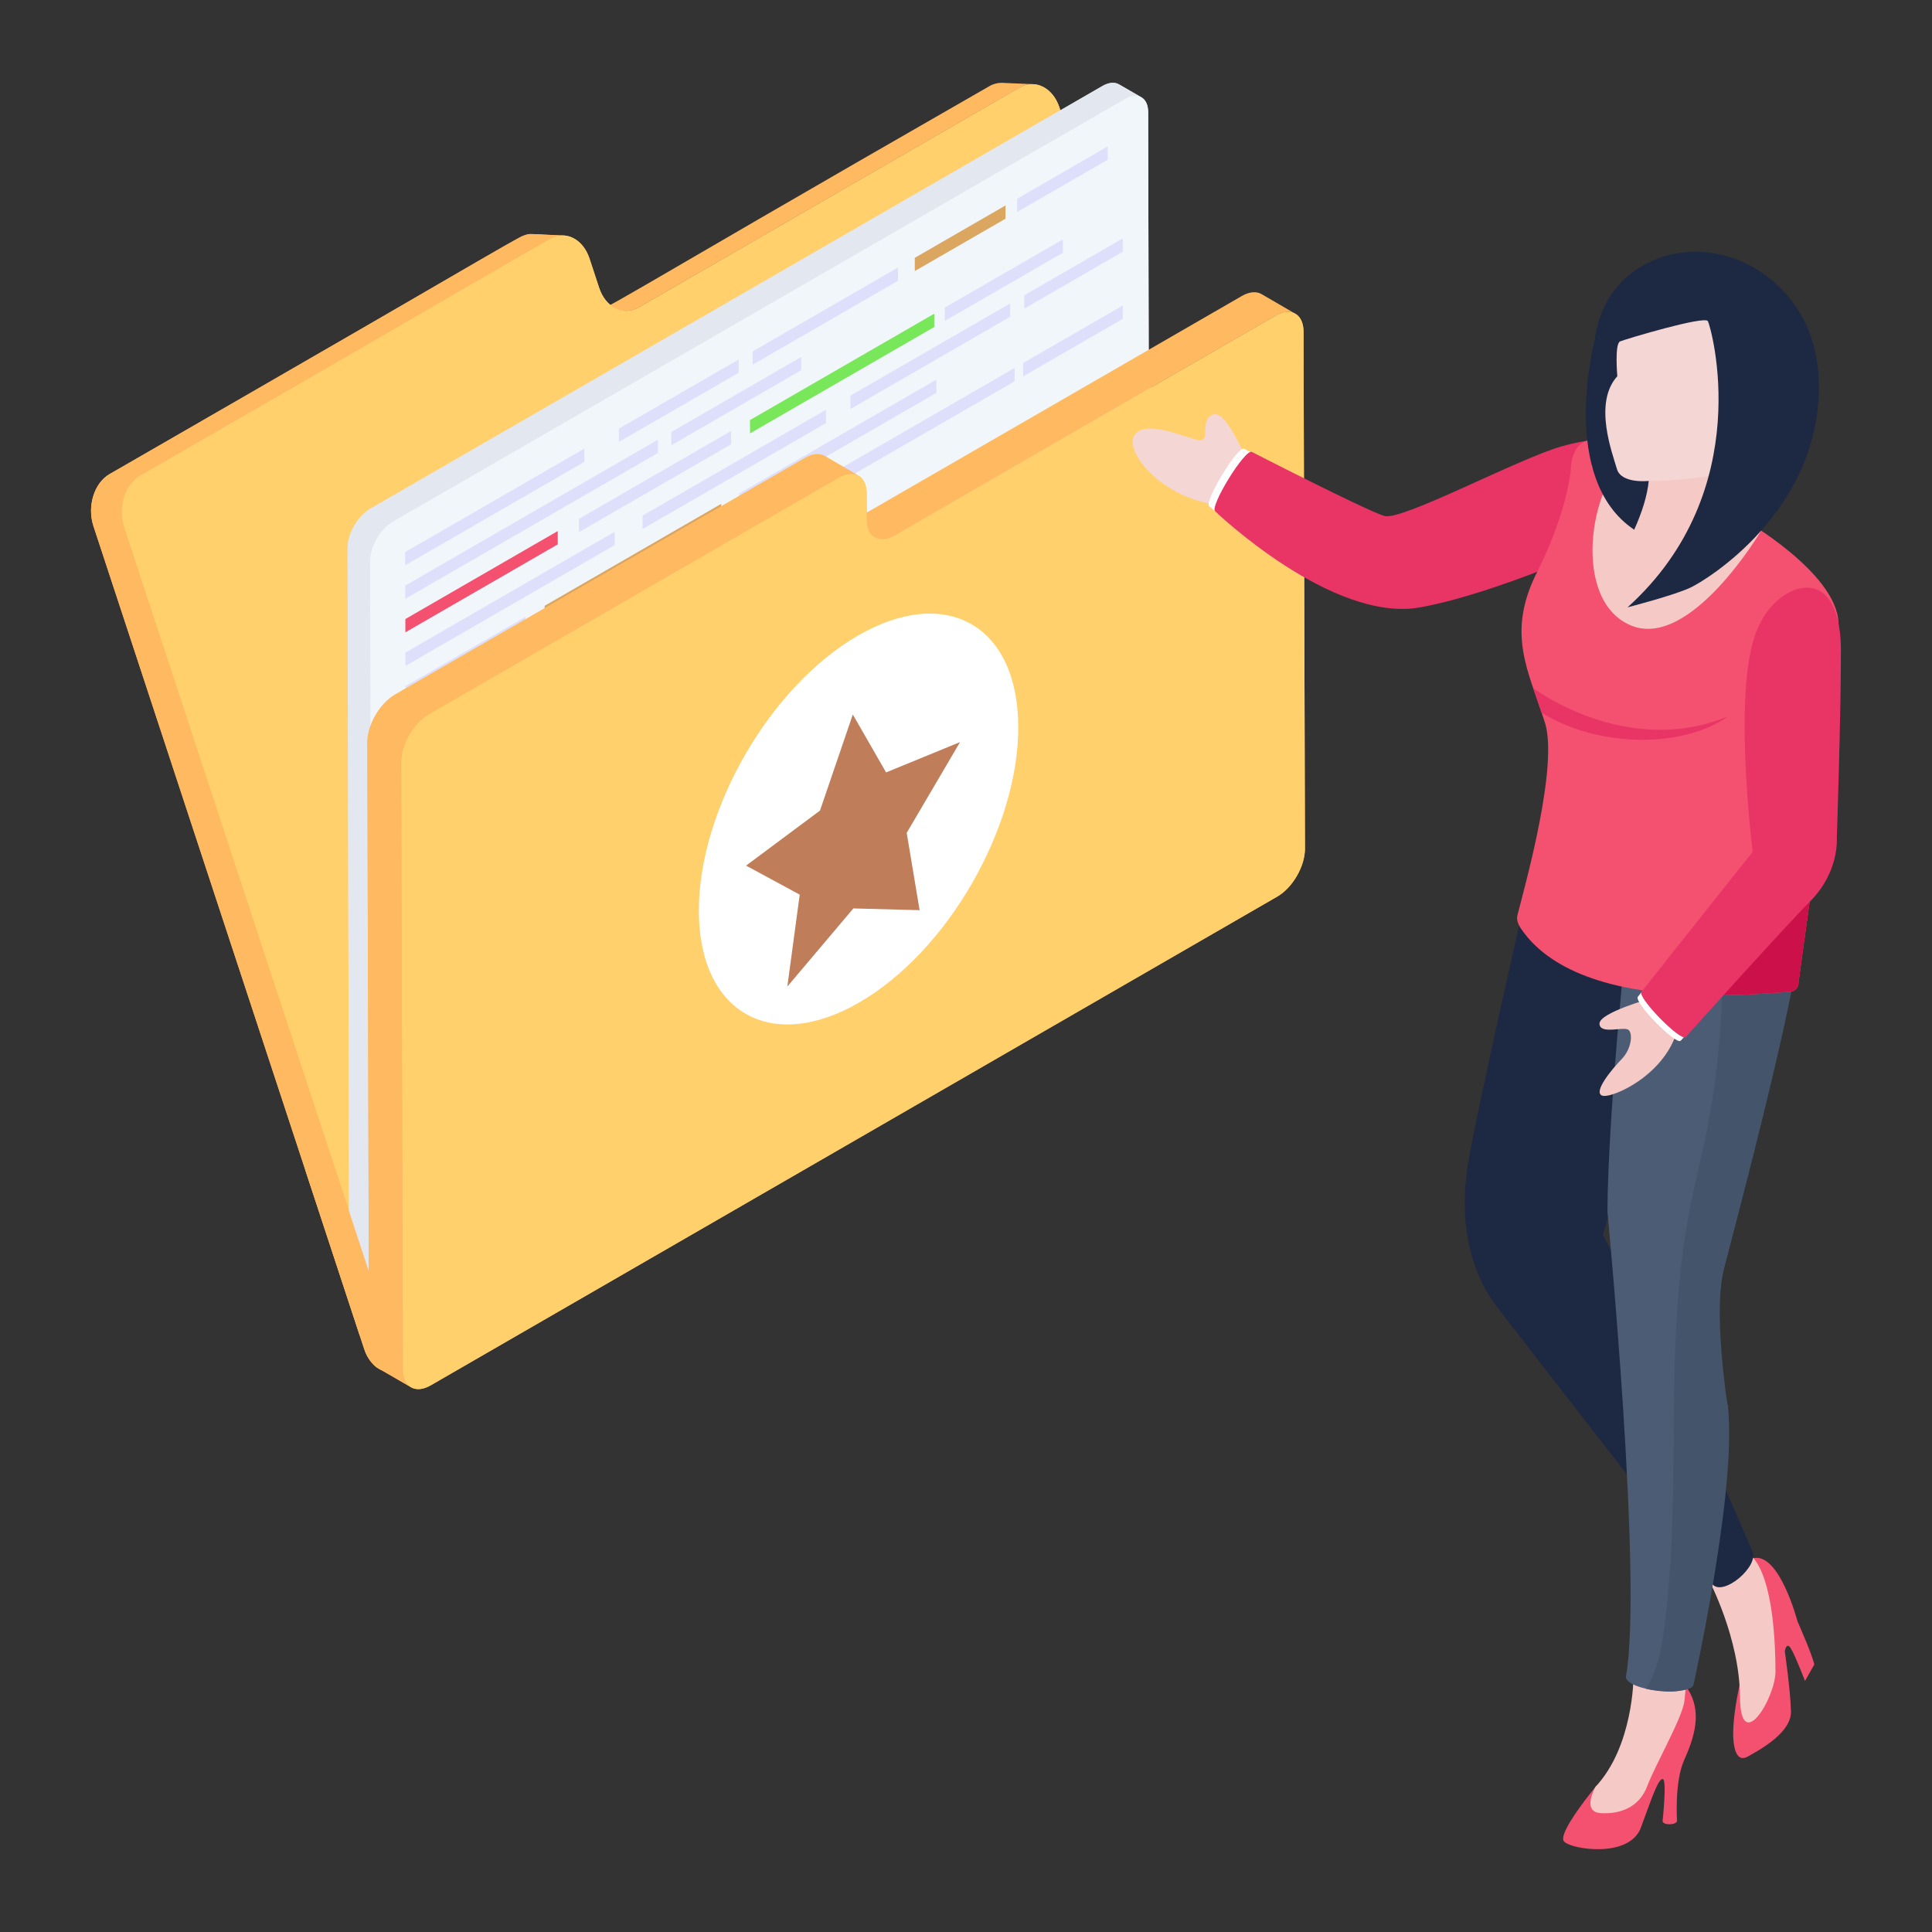 <svg xmlns="http://www.w3.org/2000/svg" id="Layer_1" x="0" y="0" enable-background="new 0 0 140 140" version="1.1" viewBox="0 0 140 140" xml:space="preserve"><rect x="0" y="0" width="140" height="140" fill="#333333" stroke="none"/><g id="Favorite_Folder"><path fill="#ffb961" d="M74.8,6.097c-0.307,0-0.614,0.075-0.904,0.249L46.291,22.279
							c-0.762,0.443-1.215,0.178-3.136,0.162c0.909,0-0.45,0.435,28.521-16.188
							c0.319-0.186,0.649-0.261,0.968-0.249L74.8,6.097z"/><path fill="#ffb961" d="M92.82,63.87L31.48,99.29
							c-0.35,0.2-0.72,0.26-1.07,0.22c0.03,0.01,0.07,0.02,0.1,0.03
							l-2.22-0.1c-0.81-0.03-1.56-0.65-1.9-1.68L6.77,38.12
							C6.3,36.69,6.82,35,7.93,34.36C39.099,16.48,37.621,16.931,38.61,16.96
							c0.031,0.001,2.109,0.1,2.14,0.1c0.84,0,1.62,0.62,1.97,1.68
							l0.7,2.12c0.47,1.43,1.76,2.07,2.87,1.42L73.89,6.35
							c1.12-0.65,2.4,0,2.88,1.43l17.21,52.33
							C94.45,61.55,93.93,63.23,92.82,63.87z"/><path fill="#ffd06c" d="M39.849,17.308c1.118-0.645,2.398-0.004,2.869,1.428
											l0.698,2.121c0.471,1.432,1.759,2.069,2.877,1.424L73.895,6.345
											c1.114-0.643,2.4,0.001,2.871,1.433l17.216,52.337
											c0.471,1.432-0.05,3.114-1.164,3.757l-61.338,35.414
											c-1.114,0.643-2.399,0.004-2.869-1.428L8.989,38.21
											c-0.471-1.432,0.05-3.114,1.164-3.757L39.849,17.308z"/><path fill="#ffb961" d="M40.762,17.057c-0.911,0,0.625-0.532-30.608,17.399
											c-1.113,0.638-1.634,2.324-1.165,3.756l19.619,59.644
											c0.336,1.026,1.09,1.646,1.901,1.681l-2.22-0.093
											c-0.806-0.035-1.559-0.655-1.895-1.681L6.769,38.119
											c-0.469-1.432,0.052-3.118,1.165-3.761l29.698-17.144
											C38.402,16.779,38.844,17.041,40.762,17.057z"/><path fill="#e3e7f0" d="M83.32,60.15L26.93,92.7l-1.63-0.94l-0.11-52.03
					c-0.01-1.05,0.73-2.34,1.65-2.87l53.05-30.63
					c0.47-0.27,0.89-0.29,1.19-0.12l1.63,0.94
					c0.3,0.17,0.49,0.54,0.49,1.07L83.32,60.15z"/><path fill="#e3e7f0" d="M82.714,7.052c-0.306-0.175-0.723-0.151-1.187,0.115
									L28.474,37.8c-0.917,0.528-1.66,1.819-1.656,2.871l0.115,52.03
									l-1.632-0.941l-0.115-52.026c-0.004-1.056,0.739-2.347,1.656-2.875
									L79.894,6.227c0.465-0.266,0.882-0.29,1.187-0.115L82.714,7.052z"/><path fill="#f1f6fa" d="M81.527,7.168c0.92-0.531,1.668-0.102,1.671,0.952
									l0.118,52.026L26.934,92.699l-0.118-52.026
									c-0.003-1.055,0.74-2.345,1.658-2.875L81.527,7.168z"/><g><polygon fill="#dedffb" points="73.522 26.664 58.567 35.298 58.57 36.262 73.522 27.629"/><polygon fill="#dedffb" points="81.36 22.139 74.14 26.307 74.14 27.273 81.36 23.104"/><polygon fill="#dedffb" points="73.193 21.992 61.623 28.672 61.626 29.636 73.193 22.958"/><polygon fill="#dedffb" points="81.36 17.277 74.222 21.398 74.222 22.364 81.36 18.242"/><polygon fill="#dedffb" points="67.852 27.51 67.854 28.468 53.556 36.723 53.554 35.765"/><polygon fill="#dedffb" points="77.02 17.349 68.462 22.29 68.462 23.256 77.02 18.315"/><polygon fill="#78e75a" points="67.7 22.73 54.348 30.439 54.351 31.403 67.7 23.695"/><polygon fill="#dedffb" points="57.276 36.044 57.279 37.007 44.521 44.373 44.518 43.41"/><polygon fill="#dedffb" points="65.074 19.384 65.077 20.342 54.54 26.426 54.537 25.468"/><polygon fill="#dedffb" points="59.849 29.696 59.852 30.66 46.565 38.331 46.563 37.367"/><polygon fill="#dedffb" points="58.057 25.87 58.059 26.828 48.651 32.26 48.648 31.302"/><polygon fill="#dba660" points="52.262 36.51 52.265 37.468 39.466 44.858 39.464 43.9"/><polygon fill="#dedffb" points="52.976 31.231 52.978 32.195 41.953 38.56 41.951 37.596"/><polygon fill="#dedffb" points="53.526 26.052 53.529 27.01 44.847 32.022 44.844 31.064"/><polygon fill="#dedffb" points="42.657 44.484 42.66 45.447 29.396 53.105 29.394 52.141"/><polygon fill="#dedffb" points="44.545 38.532 44.547 39.496 29.383 48.252 29.38 47.288"/><g><polygon fill="#f45170" points="40.416 38.483 40.418 39.446 29.376 45.822 29.373 44.858"/></g><g><polygon fill="#dedffb" points="47.677 31.862 47.68 32.82 29.369 43.392 29.366 42.434"/></g><g><polygon fill="#dedffb" points="42.344 32.508 42.346 33.466 29.362 40.962 29.359 40.005"/></g><g><polygon fill="#dba660" points="72.864 14.887 66.289 18.683 66.292 19.641 72.864 15.847"/><polygon fill="#dedffb" points="73.707 14.4 73.707 15.36 80.27 11.571 80.27 10.611"/></g><g><polygon fill="#dedffb" points="38.086 44.695 38.089 45.653 29.39 50.675 29.387 49.718"/></g><g><polygon fill="#dedffb" points="65.074 43.563 65.077 44.521 54.54 50.605 54.537 49.647"/><polygon fill="#f45170" points="58.057 50.049 58.059 51.007 48.651 56.439 48.648 55.481"/><polygon fill="#dedffb" points="69.038 38.842 50.332 49.641 50.335 50.605 69.038 39.807"/><polygon fill="#dedffb" points="76.834 34.34 69.716 38.45 69.716 39.415 76.834 35.305"/><polygon fill="#8fabfe" points="81.36 26.866 75.226 30.407 75.226 31.367 81.36 27.825"/><polygon fill="#dedffb" points="62.516 37.745 62.516 38.705 67.927 35.581 67.927 34.621"/><polygon fill="#8fabfe" points="61.488 38.339 54.034 42.642 54.037 43.6 61.488 39.298"/><polygon fill="#dedffb" points="69.552 33.683 69.552 34.642 74.918 31.544 74.918 30.585"/><polygon fill="#dedffb" points="53.526 50.231 53.529 51.189 44.847 56.201 44.844 55.243"/><polygon fill="#dedffb" points="60.903 41.104 60.906 42.068 42.937 52.442 42.935 51.478"/><g><polygon fill="#dedffb" points="47.677 56.041 47.68 56.999 29.369 67.571 29.366 66.613"/></g><g><polygon fill="#dedffb" points="56.325 38.886 56.327 39.85 42.237 47.985 42.235 47.021"/></g><g><polygon fill="#dedffb" points="49.077 50.366 49.079 51.33 29.355 62.717 29.352 61.754"/></g><g><polygon fill="#dedffb" points="51.731 43.972 51.734 44.93 29.341 57.858 29.339 56.9"/></g><g><polygon fill="#dedffb" points="42.344 56.687 42.346 57.645 29.362 65.141 29.359 64.184"/></g><g><polygon fill="#f45170" points="41.156 52.506 41.158 53.469 29.348 60.288 29.346 59.324"/></g><g><polygon fill="#dedffb" points="40.618 47.954 40.621 48.918 29.335 55.434 29.332 54.47"/></g><g><polygon fill="#dedffb" points="73.358 38.781 66.289 42.862 66.292 43.82 73.358 39.74"/><polygon fill="#78e75a" points="81.36 34.161 74.407 38.175 74.407 39.135 81.36 35.12"/></g></g></g><g><path fill="#ffb961" d="M93.871,22.739c-0.365-0.215-0.875-0.186-1.437,0.139
							L64.834,38.816c-0.562,0.319-1.072,0.353-1.437,0.139l-2.452-1.426
							c0.365,0.215,0.875,0.186,1.437-0.139l27.6-15.938
							c0.562-0.325,1.072-0.354,1.437-0.139L93.871,22.739z"/><path fill="#ffb961" d="M94.56,61.49c0.01,1.28-0.89,2.84-2.01,3.48
					L31.22,100.38c-0.56,0.33-1.07,0.36-1.44,0.14l-2.45-1.42
					c-0.36-0.21-0.59-0.66-0.59-1.29l-0.12-43.99
					c0-1.29,0.89-2.84,2.01-3.49l29.7-17.14
					c0.56-0.33,1.07-0.36,1.43-0.15l2.45,1.43
					c0.36,0.21,0.59,0.65,0.59,1.29l0.01,1.9
					c0,1.28,0.91,1.8,2.02,1.15L92.44,22.88
					c1.11-0.65,2.01-0.13,2.02,1.15L94.56,61.49z"/><path fill="#ffd06c" d="M60.774,34.611c1.118-0.645,2.023-0.129,2.027,1.151
									l0.005,1.896c0.004,1.28,0.909,1.8,2.027,1.155l27.601-15.936
									c1.114-0.643,2.02-0.127,2.023,1.153l0.106,37.461
									c0.004,1.28-0.896,2.839-2.01,3.482l-61.335,35.412
									c-1.118,0.645-2.023,0.129-2.027-1.151l-0.125-43.996
									c-0.004-1.28,0.896-2.839,2.014-3.484L60.774,34.611z"/><path fill="#ffb961" d="M60.777,34.609L31.079,51.752
									c-1.113,0.649-2.017,2.202-2.011,3.483l0.127,43.996
									c0,0.637,0.226,1.084,0.585,1.292l-2.452-1.42
									c-0.359-0.215-0.585-0.661-0.585-1.292l-0.128-43.996
									c0-1.281,0.898-2.84,2.017-3.489l29.692-17.138
									c0.562-0.325,1.072-0.359,1.437-0.145l2.452,1.426
									C61.843,34.255,61.339,34.284,60.777,34.609z"/></g><g><path fill="#fff" d="M62.18,46.052c6.391-3.69,11.586-0.729,11.607,6.615
									c0.021,7.344-5.141,16.291-11.532,19.981
									c-6.391,3.69-11.593,0.725-11.614-6.618
									C50.621,58.686,55.789,49.742,62.18,46.052z"/></g><g><polygon fill="#bf7d5a" points="61.798 51.775 64.209 55.972 69.568 53.775 65.703 60.353 66.638 65.955 61.838 65.827 57.054 71.488 57.951 64.829 54.064 62.726 59.419 58.738"/></g><g><polygon fill="#ffb961" points="27.75 95.24 26.07 96.789 22.112 84.749 23.978 83.77"/></g><g><path fill="#f4d6d4" d="M89.138,36.657c-4.759-0.109-7.876-4.057-6.876-5.204
								c0.999-1.138,4.106,0.524,4.769,0.445c0.643-0.079-0.109-1.534,0.9-1.87
								c1.019-0.336,2.711,4.017,2.711,4.017S93.887,36.775,89.138,36.657z"/><path fill="#fff" d="M93.477,34.202c-1.8-0.899-3.326-1.68-3.326-1.68
								c-0.443-0.261-2.963,3.914-2.52,4.176c0,0,2.577,2.247,5.846,4.147V34.202z"/><path fill="#e93565" d="M120.037,31.76c0,0-0.03,5.78-0.22,5.99
								c-0.18,0.21-10.49,5.1-16.9,6.26
								c-6.4,1.16-14.85-6.95-14.85-6.95
								c-0.48-0.28,2.17-4.59,2.65-4.31c0,0,8.34,4.28,9.61,4.64
								c1.27,0.36,9.7-4.16,12.88-5.06
								C116.647,31.36,120.037,31.76,120.037,31.76z"/><path fill="#f45170" d="M129.333,119.655c0,0,0.406,2.794,0.447,4.338
								c0.051,1.534-2.174,2.763-3.129,3.292c-0.955,0.538-1.128-1.006-1.036-2.286
								c0.081-1.29,0.437-2.875,0.437-2.875l0.945-1.656
								c0,0-1.808-7.152,0.071-7.558c1.879-0.407,3.18,4.561,3.18,4.561
								c0.366,0.864,1.001,2.286,1.225,3.139l-0.676,1.199
								c0,0-0.701-1.839-1.026-2.357C129.444,118.924,129.333,119.655,129.333,119.655z"/><path fill="#f5c9c6" d="M123.847,114.522c0,0,2.21,4.174,2.239,8.44
								c0.029,4.266,2.571,0.088,2.571-1.841s-0.155-6.663-1.67-8.298
								s-3.14-1.402-3.14-1.402V114.522z"/><path fill="#1d2943" d="M110.696,64.371c0,0-3.598,15.682-4.309,19.893
								c-0.721,4.272,0.187,7.945,2.079,10.427
								c1.893,2.483,15.622,20.106,15.622,20.106
								c0.769,0.929,3.409-1.298,2.898-2.398l-4.767-10.973l-6.066-11.946
								c0,0,7.362-24.53,7.362-24.779s-3.729-3.843-3.927-3.793
								C119.389,60.958,110.696,64.371,110.696,64.371z"/><path fill="#f45170" d="M115.684,129.402c0,0-2.884,3.459-2.347,4.04
								s4.746,1.234,5.573-1.016s1.234-3.483,1.568-3.512
								c0.334-0.029-0,3.048-0,3.048c0.009,0.328,1.054,0.299,1.045-0.029
								c0,0-0.189-2.801,0.508-4.369c0.697-1.568,1.453-3.6,0.108-5.403
								c-1.345-1.803-2.546,4.213-2.546,4.213l-1.713,3.222L115.684,129.402z"/><path fill="#f5c9c6" d="M118.369,121.55c0,0-0.009,5.003-2.757,7.932
								c0,0-1.031,1.809,0.374,1.902s2.799-0.413,3.378-1.952
								c0.578-1.539,2.553-4.959,2.696-6.177s0.063-1.159,0.063-1.159l-0.704-2.043
								L118.369,121.55z"/><path fill="#4c5c75" d="M125.172,101.753c0.595,2.612-2.855,20.364-2.855,20.364
								c-0.085,0.571-1.762,0.559-3.038,0.255c-0.838-0.194-1.507-0.522-1.458-0.899
								c1.239-6.853-1.337-33.632-1.337-33.632c0-7.351,1.713-23.353,1.713-23.353
								l6.828-4.338l0.401,0.656l3.001,4.97c0,0,1.495-0.936,1.592,1.932
								c0.158,2.916-4.471,21.871-5.115,24.289
								C124.309,94.414,124.528,99.092,125.172,101.753z"/><path fill="#44546b" d="M125.172,101.753c0.816,5.578-2.448,20.308-2.448,20.308
								c-0.085,0.571-2.169,0.615-3.445,0.311
								c0.146-0.304,0.34-0.595,0.474-0.911c0.45-1.008,0.644-2.102,0.802-3.196
								c1.409-10.048-0.061-20.388,1.835-30.364
								c0.413-2.175,0.984-4.326,1.397-6.5c1.215-6.318,1.118-12.806,1.227-19.246
								c0.012-0.486,0.049-1.045,0.413-1.349l3.001,4.97
								c0,0,1.837-0.723,1.934,2.145c0.158,2.916-4.813,21.658-5.457,24.076
								C124.309,94.414,124.776,99.044,125.172,101.753z"/><path fill="#f45170" d="M131.456,62.997c-0.518,3.85-0.996,7.091-1.138,8.32
								c-0.041,0.295-0.284,0.528-0.579,0.549
								c-0.945,0.051-3.789,0.356-7.091,0.234
								c-4.44-0.173-9.702-1.138-12.242-4.541
								c-0.284-0.386-0.559-0.772-0.447-1.239c0.599-2.337,2.977-10.85,1.991-13.959
								c-1.189-3.759-2.814-6.421-0.589-10.86c2.215-4.389,2.459-7.406,2.459-7.406
								s-0.041-2.611,2.073-2.164l10.362,5.659c0,0,6.837,3.881,6.969,7.548
								C133.285,46.915,132.472,55.449,131.456,62.997z"/><path fill="#f5c9c6" d="M127.626,38.453c0,0-5.129,8.677-9.447,6.868
								c-4.328-1.818-2.975-10.239-0.181-12.24L127.626,38.453z"/><path fill="#f5c9c6" d="M127.027 24.646c0 .295-.65 6.665-.935 9.448-.081.782-.132 1.28-.132 1.28l-4.968 6.035c-1.839-.752-2.611-1.29-2.57-2.987l-1.585-3.861-1.229-3.007v-5.649l.742-1.138 1.067-1.635.549-.843 2.062-.67 2.398-.782C122.424 20.836 127.027 24.26 127.027 24.646zM121.697 73.935c-.536 3.799-4.907 5.715-5.6 5.457-.682-.259.735-1.944 1.43-2.662.684-.717.805-1.791.494-2.09-.311-.299-2.073.362-2.117-.448-.044-.81 3.798-1.865 3.798-1.865S122.221 70.127 121.697 73.935z"/><path fill="#cc104a" d="M131.456,62.997c-0.518,3.85-0.996,7.091-1.138,8.32
								c-0.041,0.295-0.284,0.528-0.579,0.549
								c-0.945,0.051-3.789,0.356-7.091,0.234
								c0.224-0.681,7.376-7.823,7.376-7.823L131.456,62.997z"/><path fill="#fff" d="M122.487,70.511c0-0.248,0.019-0.493,0.039-0.737h-1.887
								l-1.948,2.449c-0.354,0.364,2.744,3.526,3.098,3.192
								c0,0,0.927-1.034,2.193-2.436C123.106,72.49,122.485,71.521,122.487,70.511z"/><path fill="#e93565" d="M133.102,60.762c0,0,0.183,2.418-1.92,4.541
								s-9.03,9.851-9.03,9.851c-0.366,0.346-3.568-2.923-3.202-3.299l8.056-10.129
								c0,0-1.586-12.55,0.476-16.421c1.378-3.12,6.128-4.922,5.914,2.351
								C133.396,51.985,133.102,60.762,133.102,60.762z"/><g><path fill="#e93565" d="M125.233,51.908c-3.496,2.438-9.642,2.177-13.535-0.271
						l-0.587-1.771C111.111,49.866,117.845,54.966,125.233,51.908z"/></g><g><path fill="#f4d6d4" d="M127.027,24.646c0,0.295-0.65,6.665-0.935,9.448
						c-2.398,0.467-4.663,0.782-6.624,0.752c-0.823,0.193-1.717,0.061-2.631-0.284
						c-0.467-0.163-0.945-0.386-1.432-0.65l-0.193-2.499V27.339
						c0,0,0.163-0.386,0.396-0.914c0.213-0.488,0.488-1.107,0.742-1.656
						c0.356-0.792,0.66-1.453,0.711-1.453c0.02,0,0.142-0.071,0.356-0.183
						c0.518-0.295,1.534-0.884,2.611-1.514l2.398-0.782
						C122.424,20.836,127.027,24.26,127.027,24.646z"/></g><g><path fill="#1d2943" d="M117.941,44.008c0,0,3.342-0.857,4.563-1.432
						s9.091-5.421,9.294-14.203c0.097-4.194-1.708-6.735-3.62-8.247
						c-2.48-1.96-5.888-2.501-8.721-1.099c-1.775,0.878-3.502,2.542-3.917,5.687
						c0,0-2.619,9.995,2.88,13.671c0.558-1.24,0.942-2.428,1.053-3.536
						c0,0-1.996,0.231-2.309-0.874s-1.732-4.766,0.033-6.713
						c0,0-0.209-2.357,0.202-2.523c0.41-0.166,6.137-1.886,6.362-1.466
						S127.368,35.501,117.941,44.008z"/></g></g></g></svg>